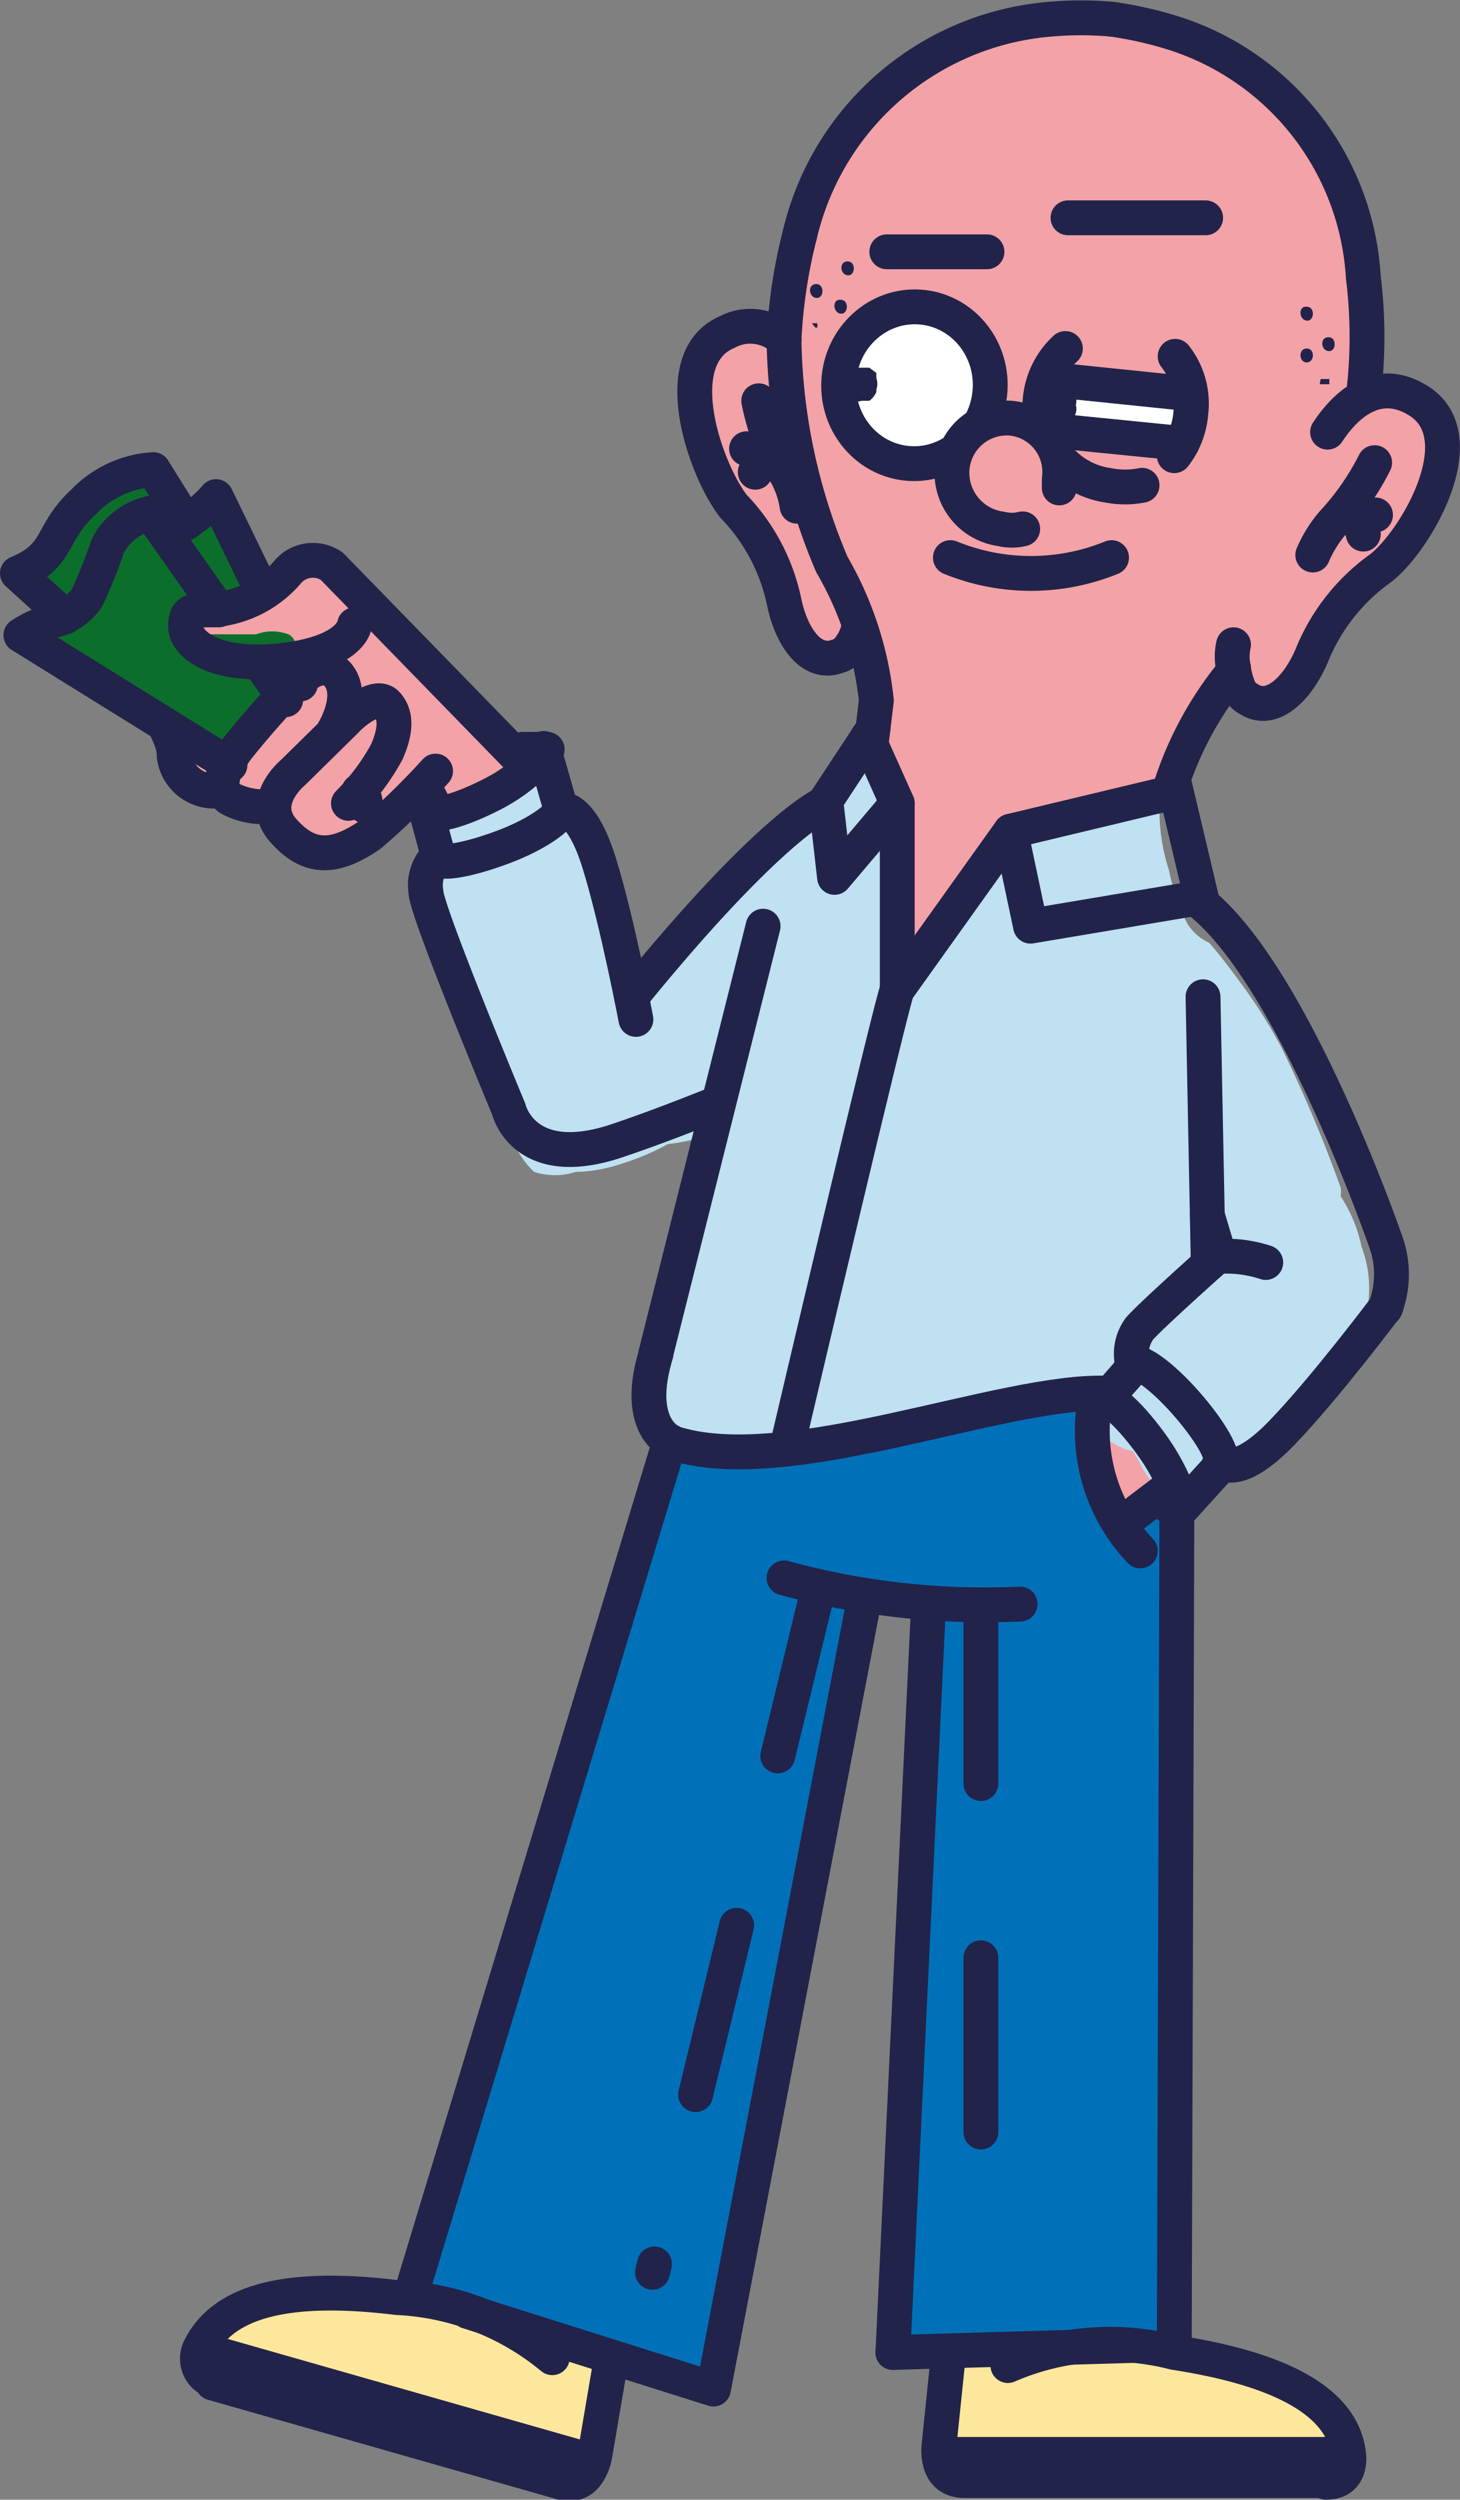<svg xmlns="http://www.w3.org/2000/svg" viewBox="0 0 16.76 28.69"><rect x="0" y="0" width="16.76" height="28.69" fill="#808080" stroke="none"/><defs><style>.cls-1,.cls-10{fill:#f3a2a7;}.cls-2{fill:#bfe1f1;}.cls-3{fill:#0071b9;}.cls-4{fill:#fce79c;}.cls-5{fill:#0b6f2b;}.cls-6,.cls-7{fill:none;}.cls-10,.cls-6,.cls-7{stroke:#22234a;stroke-linecap:round;stroke-linejoin:round;stroke-width:0.4px;}.cls-7{stroke-dasharray:2;}.cls-8{fill:#fff;}.cls-9{fill:#22234a;}</style></defs><g id="Layer_2" data-name="Layer 2"><g id="Layer_1-2" data-name="Layer 1"><path class="cls-1" d="M2,8.53a.1.1,0,0,1,0,0h.06a.37.37,0,0,1,.14.07h0a.18.18,0,0,1,.12,0,.52.52,0,0,0,.11.1h0a.15.15,0,0,1,.12.05.15.15,0,0,1,0,.06,1.88,1.88,0,0,1,.22-.26l.27-.32.32-.37a1.09,1.09,0,0,1-.08-.15s0-.08,0-.12H3.23a1.15,1.15,0,0,1-.32,0,1.52,1.52,0,0,1-.63-.14.26.26,0,0,1,0-.44C2.49,7,2.7,7,2.91,6.9l.24-.09a.27.27,0,0,1,.12-.2l.2-.12a.25.25,0,0,1,.3,0,1.14,1.14,0,0,1,.3.18,4.9,4.9,0,0,1,.57.54c.37.39.68.83,1,1.23a.56.56,0,0,1,.05.08.25.25,0,0,1,.1.46c-.2.11-.46.33-.69.26a.51.51,0,0,1-.26-.2c-.11.1-.22.2-.34.29a2,2,0,0,1-.61.42.59.59,0,0,1-.65-.23.54.54,0,0,1-.09-.26.42.42,0,0,1-.31.06A.41.41,0,0,1,2.55,9a.19.19,0,0,1-.1.05H2.37L2.31,9a.18.18,0,0,1-.07,0,1.14,1.14,0,0,1-.16-.15.17.17,0,0,1,0-.18l0,0H2a.1.1,0,0,1,0,0A.09.09,0,0,1,2,8.53Z"/><path class="cls-1" d="M12.6,16.16a0,0,0,0,1,0,0l0,0h.06l0,0h0a.19.19,0,0,1,.21.12.14.14,0,0,0,0,.06l.26.4h0a.17.17,0,0,1,.08.14l0,0h0a.08.08,0,0,1,0,.12,1.64,1.64,0,0,1-.42.41.12.12,0,0,1-.19-.09A1.67,1.67,0,0,1,12.7,17a4.62,4.62,0,0,1-.09-.65v-.05h0a.06.06,0,0,1,0,0V16.2S12.59,16.17,12.6,16.16Z"/><path class="cls-2" d="M4.93,10.09a.37.37,0,0,1,.12-.21A2.37,2.37,0,0,0,5,9.52a.16.16,0,0,1,.2-.2l.07,0,.09,0,.25-.11c.14-.07.26-.17.41-.23H6V8.86a.28.28,0,0,1,0-.12H6l0,0s0,0,0,0a0,0,0,0,1,0,0,0,0,0,0,0,0,0l.06,0h.06s0,0,.07.06l0,0a.19.19,0,0,1,.11.16c0,.13,0,.27,0,.4.42.18.57.75.66,1.15,0,.23.09.46.15.68s.07.24.11.36v0c.28-.35.56-.68.87-1s.78-1.07,1.25-1.27c0,0,.49-.65.56-.75l0,0a1.89,1.89,0,0,1,.19.3c.06.09,0,.2.09.3a1.25,1.25,0,0,1,.05.58c0,.16.08.31,0,.47v0h0a.34.34,0,0,0-.11.34.33.33,0,0,0,0,.12,1.22,1.22,0,0,0,0,.38.18.18,0,0,0,.35,0,1.29,1.29,0,0,1,.08-.28.79.79,0,0,0,.29-.31l0,0,0,0,.07-.1.08-.1,0,0,0,0,0,0,.17-.21a.76.76,0,0,0,.11-.14l.06-.08h0l0,0,.12-.14,0-.06a4.37,4.37,0,0,0,.52-.12l.37-.08.14,0h.13a1.32,1.32,0,0,0,.62-.12l.08,0a2.23,2.23,0,0,0,.11.71,2.32,2.32,0,0,0,.21.61.57.57,0,0,0,.25.22c.15.17.28.35.42.54a5.92,5.92,0,0,1,.42.68,15.75,15.75,0,0,1,.67,1.59.34.34,0,0,1,0,.1h0a1.66,1.66,0,0,1,.24.58,1.34,1.34,0,0,1,.07.69,1.86,1.86,0,0,1-.33.51c-.13.18-.26.35-.38.54a.39.39,0,0,1-.3.16l-.31.33a.19.19,0,0,1-.07.11l-.28.26a.28.28,0,0,1-.29,0l-.1.08h0a.7.7,0,0,1-.14.21.18.18,0,0,1-.12.05h0a.2.2,0,0,1-.11.11.09.09,0,0,1-.11,0,.09.09,0,0,1,0-.11l.08-.08a.14.14,0,0,1,0-.07s0,0,0,0a.05.05,0,0,1,0,0h0l0,0a.12.12,0,0,1,0-.08v0l0,0a.78.78,0,0,1-.16-.24l-.08-.13h0a.05.05,0,0,0,0,0c-.09,0-.19-.07-.28-.12a.37.37,0,0,1-.15-.2v0h0a1.77,1.77,0,0,1-.4.08c-.27,0-.53.06-.79.08h-.08a.41.41,0,0,1-.11.07,8,8,0,0,1-2.38.42c-.37,0-.9.08-1.19-.19a.82.82,0,0,1-.17-.58,1.14,1.14,0,0,1,.14-.59h0a.29.29,0,0,1,0-.13c.1-.45.24-.9.35-1.34.06-.22.12-.45.16-.67a3.11,3.11,0,0,0,.08-.44l-.09,0a2,2,0,0,1-.42.09h0a3,3,0,0,1-.61.25,1.69,1.69,0,0,1-.45.07.78.78,0,0,1-.48,0,1.07,1.07,0,0,1-.26-.4l-.12-.23,0-.06-.1-.21a.41.41,0,0,1,0-.19c-.18-.41-.35-.84-.5-1.27A1.51,1.51,0,0,1,4.93,10.09Z"/><path class="cls-3" d="M5,26.46a8.67,8.67,0,0,1,1.43.31,5.67,5.67,0,0,1,.61.28,6.44,6.44,0,0,0,.74.25h0a.19.19,0,0,0,.17.07.31.31,0,0,0,.32-.27,3.69,3.69,0,0,0,.08-.46l.15-.92c.11-.64.21-1.28.32-1.91v-.07a.24.24,0,0,0,.13-.18c.08-.52.17-1,.27-1.54s.24-1,.29-1.54a.19.19,0,0,0,0-.13.37.37,0,0,0,.1-.23c0-.12,0-.23,0-.35a.19.19,0,0,0,0-.08.26.26,0,0,0,0-.15c.06-.42.15-.84.25-1.25l.49,0a1,1,0,0,0,.34,0c0,.24,0,.48,0,.72s-.09.64-.13,1a15.4,15.4,0,0,0-.09,2,.42.42,0,0,0,0,.16,1.22,1.22,0,0,0,0,.27.36.36,0,0,0,0,.11c0,.82-.17,1.63-.13,2.45,0,0,0,0,0,.06,0,.35-.06.69-.08,1l-.05,0a1.31,1.31,0,0,1,0,.28.81.81,0,0,1,0,.31.22.22,0,0,0,0,.08.2.2,0,0,0,.09.09.28.28,0,0,0,.13,0,.2.2,0,0,0,.13,0h0l.09,0h.2a7,7,0,0,1,1.12,0c.39,0,.79,0,1.19,0a.34.34,0,0,0,.31-.21.32.32,0,0,0-.07-.36l0,0h0a.33.33,0,0,0,.07-.24c0-.82-.06-1.64-.1-2.46a.6.6,0,0,0,.06-.19,27.33,27.33,0,0,0,0-3,.36.36,0,0,0,0-.11c0-.1,0-.19,0-.29a1.14,1.14,0,0,0,.05-.49v-.49c0-.33,0-.67,0-1,0,0,0-.05,0-.08s0,0,0-.06a.29.29,0,0,0,0-.18.13.13,0,0,0,0-.06,1.13,1.13,0,0,0,0-.18.19.19,0,0,0,0-.08.26.26,0,0,0-.1-.13.18.18,0,0,0-.1,0,.19.19,0,0,0-.1,0l-.11.09-.13.09-.05.06a5.31,5.31,0,0,1-.23-.55,2.71,2.71,0,0,1-.09-.85.16.16,0,0,0-.17-.17,12.14,12.14,0,0,0-2.21.49A5.87,5.87,0,0,1,9,16.68a5.81,5.81,0,0,1-1.18-.08.19.19,0,0,0-.21.21l0,.06a10.94,10.94,0,0,0-.45,1.77.46.46,0,0,0-.07.07,1.52,1.52,0,0,0-.19.58,3.6,3.6,0,0,1-.2.66c-.16.43-.3.85-.42,1.29-.24.93-.51,1.84-.84,2.74a.26.26,0,0,0,0,.21c-.11.31-.2.62-.29.93s-.1.34-.14.51a1.17,1.17,0,0,1-.14.41A.25.25,0,0,0,5,26.46Z"/><path class="cls-4" d="M10.82,27.55a.65.65,0,0,1,.15-.47c.27-.24.58,0,.87,0s.75-.15,1.12-.18a2.76,2.76,0,0,1,1.07.17,3.3,3.3,0,0,1,1,.43c.26.21.52.53.37.87a.27.27,0,0,1-.39.06.25.25,0,0,1-.13,0c-.78,0-1.55,0-2.33,0-.38,0-.76,0-1.14,0s-.64,0-.65-.4A4.55,4.55,0,0,1,10.82,27.55Z"/><path class="cls-4" d="M2.36,26.85a2.32,2.32,0,0,1,2.11-.51,9.58,9.58,0,0,1,1.19.22,5.69,5.69,0,0,1,.69.25.69.69,0,0,1,.43.11.12.12,0,0,1,0,0,.26.26,0,0,1,.12.34l-.07.52a1.29,1.29,0,0,1-.11.47.24.24,0,0,1-.32.09h0c-.65-.25-1.35-.29-2-.48-.34-.1-.67-.24-1-.34a4.68,4.68,0,0,1-1-.31A.27.27,0,0,1,2.36,26.85Z"/><path class="cls-5" d="M.49,7.17a.54.54,0,0,0,.2-.1C.58,6.94.47,6.8.37,6.66a.17.17,0,0,1,0-.2,6.55,6.55,0,0,0,.39-.53,2.08,2.08,0,0,1,.51-.37c.15-.09.32-.24.46,0s.11.18.16.27a1.15,1.15,0,0,1,.14.27v0l0,0,.16-.14.12-.07a.2.2,0,0,1,.18,0c.07,0,.07.13.09.21l0,.08h0l0,0c0,.11.11.23.16.35a.23.23,0,0,1,0,.29.2.2,0,0,1-.13,0,1.17,1.17,0,0,1-.26.1L2.29,7h0l0,0h0v0s0,0,0,.06v0s0,.07,0,0a.54.54,0,0,0,.09.22l0,0,.05,0,0,0,.06,0h0l.07,0h.23l.15,0a.53.53,0,0,1,.37,0,.14.14,0,0,1,.08.14.2.2,0,0,1,0,.11.17.17,0,0,1,0,.13L3,8.33c-.06.06-.13.14-.21.21h0a.18.18,0,0,1-.1.11.2.2,0,0,1-.15,0l0,0-.13-.07L2,8.33l-.05,0-.18-.09L1.45,8l-.17-.13h0A4.68,4.68,0,0,0,.49,7.5.17.17,0,0,1,.49,7.17Z"/><path class="cls-1" d="M8,5a4.26,4.26,0,0,0,.55,1.11,2.59,2.59,0,0,1,.47,1,.51.51,0,0,0,.62.35h0a.43.43,0,0,0,.24-.14v0a.35.35,0,0,1,.05.08l0,0a.66.66,0,0,1,0,.15v0s0,0,0,.07a7.3,7.3,0,0,1,0,.81.34.34,0,0,0,0,.1.38.38,0,0,0,0,.1c.07.14.22.23.27.37a1,1,0,0,1,0,.3v.3A9.07,9.07,0,0,1,10.24,11a.17.17,0,0,0,.32.09,3.83,3.83,0,0,1,.5-.82,8.2,8.2,0,0,0,.58-.74,0,0,0,0,1,0,0l.8-.19.45-.1a1.11,1.11,0,0,0,.47-.14c.12-.09.15-.28.2-.4a2.31,2.31,0,0,1,.18-.35,2.47,2.47,0,0,1,.31-.46.48.48,0,0,0,.82,0,9,9,0,0,1,1-1.38.63.63,0,0,0,.28-.32s0-.09.05-.13a1.83,1.83,0,0,0,.34-.77.6.6,0,0,0-.64-.72.73.73,0,0,0-.26.09,7.19,7.19,0,0,0-.13-2.32C15.3,1.46,14.58,1.06,14,.6a.36.36,0,0,0-.28-.1c-1-.72-2.84-.2-3.59.61A4.3,4.3,0,0,0,9,3.93l0,0a.7.7,0,0,0-.55-.07A.5.5,0,0,0,8,4.4,1.11,1.11,0,0,0,8,5Z"/><path class="cls-6" d="M11.57,27.15A2.94,2.94,0,0,1,13.48,27c1.3.2,1.93.6,2,1.16,0,0,.06.33-.26.33"/><path class="cls-6" d="M10.89,27l-.11,1.06s-.06.41.29.41h4.16"/><line class="cls-6" x1="10.8" y1="28.17" x2="15.43" y2="28.17"/><line class="cls-6" x1="10.25" y1="27" x2="10.66" y2="18.4"/><line class="cls-6" x1="12.99" y1="26.92" x2="10.25" y2="27"/><line class="cls-6" x1="13.48" y1="26.98" x2="13.51" y2="17.33"/><path class="cls-6" d="M6.34,27.06a3,3,0,0,0-1.78-.69c-1.31-.16-2,.06-2.26.57a.27.27,0,0,0,.16.39"/><path class="cls-6" d="M7,27.17l-.17,1s-.06.42-.39.32l-4-1.14"/><line class="cls-6" x1="6.81" y1="28.25" x2="2.36" y2="26.98"/><polyline class="cls-6" points="5.37 26.53 8.19 27.42 9.93 18.31"/><path class="cls-6" d="M13.09,17.8a2,2,0,0,1-.52-1.73"/><line class="cls-6" x1="7.69" y1="16.54" x2="4.71" y2="26.36"/><line class="cls-6" x1="13.87" y1="14.51" x2="13.81" y2="11.44"/><path class="cls-6" d="M7.72,16.56c1.31.43,3.79-.62,5-.57"/><line class="cls-6" x1="8.76" y1="10.63" x2="7.53" y2="15.53"/><path class="cls-6" d="M9,18.11a8.76,8.76,0,0,0,2.71.3"/><path class="cls-6" d="M13.45,17.05l-.59.45"/><path class="cls-6" d="M13.72,10.31c1.1.8,2.18,3.92,2.18,3.92a1.1,1.1,0,0,1,0,.79"/><path class="cls-6" d="M14,14.42a1.43,1.43,0,0,1,.53.07"/><line class="cls-6" x1="12.67" y1="16.08" x2="13.03" y2="15.67"/><line class="cls-6" x1="14" y1="14.42" x2="13.86" y2="13.95"/><line class="cls-7" x1="11.26" y1="18.47" x2="11.26" y2="26.08"/><line class="cls-7" x1="9.4" y1="18.21" x2="7.49" y2="26.08"/><path class="cls-6" d="M13.3,17.19c.12.11.21.17.25.14s-.07-.38-.31-.72-.5-.59-.57-.53"/><path class="cls-6" d="M14,16.79c.07-.06-.1-.36-.38-.68s-.56-.52-.63-.46"/><path class="cls-6" d="M13.55,17.33l.49-.54s.18.17.68-.35S15.91,15,15.91,15"/><path class="cls-6" d="M13,15.65a.49.49,0,0,1,.08-.4c.14-.16.87-.81.87-.81"/><line class="cls-6" x1="4.89" y1="9.3" x2="5.03" y2="9.82"/><path class="cls-6" d="M6,8.6c.15,0,.26,0,.28,0s-.22.3-.6.5-.71.29-.75.21a.09.09,0,0,1,0-.08"/><path class="cls-6" d="M6.44,9.29c0,.08-.26.28-.66.43s-.73.21-.77.13"/><path class="cls-6" d="M6.24,8.59l.2.7s.23-.06.44.62.42,1.79.42,1.79"/><path class="cls-6" d="M5,9.85a.47.47,0,0,0-.11.39c0,.21.95,2.49.95,2.49s.17.74,1.28.35c.44-.15.79-.29,1.07-.4"/><path class="cls-6" d="M7.69,16.54s-.41-.18-.16-1"/><path class="cls-6" d="M4,9.22a2.6,2.6,0,0,0,.44-.59c.11-.25.11-.43,0-.55s-.37.08-.47.19l-.61.6s-.4.33-.11.66.58.34,1,.05A8.39,8.39,0,0,0,5,8.85"/><path class="cls-6" d="M4.12,9.08a.17.17,0,0,1,.07.17"/><path class="cls-6" d="M3.83,8.39s.24-.39.06-.63c0,0-.13-.21-.4,0s-.75.81-.75.81-.34.41-.11.59a.81.81,0,0,0,.51.09"/><path class="cls-6" d="M6.07,8.82,3.81,6.5a.38.38,0,0,0-.52.08A1.26,1.26,0,0,1,2.45,7c-.24,0-.32,0-.32.19s.31.48,1.11.39.83-.41.83-.41"/><path class="cls-6" d="M2.55,9.07A.46.46,0,0,1,2,8.68c0-.15-.07-.26-.1-.34"/><line class="cls-6" x1="4.16" y1="8.09" x2="3.98" y2="8.08"/><line class="cls-6" x1="4.86" y1="9.01" x2="5.01" y2="9.3"/><line class="cls-6" x1="2.98" y1="7.61" x2="3.28" y2="8.03"/><path class="cls-6" d="M2.64,8.78.24,7.29a1.33,1.33,0,0,1,.42-.18A.64.64,0,0,0,1,6.86a6.25,6.25,0,0,0,.24-.6.73.73,0,0,1,.49-.37L2.51,7"/><path class="cls-6" d="M3,6.77,2.48,5.7a1.69,1.69,0,0,1-.56.42"/><line class="cls-6" x1="3.45" y1="7.85" x2="3.34" y2="7.59"/><path class="cls-6" d="M2.14,6l-.38-.61a1.21,1.21,0,0,0-.8.37c-.4.37-.26.61-.76.82l.55.5"/><path class="cls-6" d="M9.47,9.22s-.6.23-2.22,2.22"/><polyline class="cls-6" points="9.96 8.46 10.3 9.22 10.3 11.36"/><polyline class="cls-6" points="10.3 9.22 9.58 10.07 9.48 9.19 10.02 8.37"/><path class="cls-6" d="M13.48,9.09l-1.88.45-1.3,1.82c-.05.07-1.25,5.18-1.25,5.18"/><polyline class="cls-6" points="11.6 9.54 11.83 10.63 13.79 10.3 13.47 8.95"/><path class="cls-8" d="M12.26,4.43l.23,0h0l.33,0c.21,0,.41.06.61.06s.22.13.22.25a.42.42,0,0,1-.06.19.22.22,0,0,1-.2.11.25.25,0,0,1-.17,0l-.11,0H13l-.25,0a1.55,1.55,0,0,1-.31,0,.53.53,0,0,1-.3-.05A.25.25,0,0,1,12,4.62.24.24,0,0,1,12.26,4.43Z"/><path class="cls-8" d="M9.7,4.06a1.14,1.14,0,0,1,.18-.25.65.65,0,0,1,.45-.2h0l.12,0a.72.72,0,0,1,.67.26.91.91,0,0,1,.19.68,1,1,0,0,1-.12.39.44.44,0,0,1-.14.13.69.69,0,0,1-.67.28A.61.61,0,0,1,10,5.15a1.57,1.57,0,0,1-.24-.32A.9.9,0,0,1,9.7,4.06Z"/><path class="cls-6" d="M9.18,2.7A6,6,0,0,0,9,3.9"/><path class="cls-6" d="M12.76.22a4,4,0,0,0-.7,0A3.22,3.22,0,0,0,9.18,2.7"/><path class="cls-6" d="M15.65,4.55a5.56,5.56,0,0,0,0-1.37A3.13,3.13,0,0,0,13.44.37a4.38,4.38,0,0,0-.68-.15"/><path class="cls-6" d="M13.42,9.09a4,4,0,0,1,.73-1.37"/><path class="cls-6" d="M14.16,7.67a.87.87,0,0,0,.07.25.24.24,0,0,0,.1.1c.27.18.57-.12.73-.5a2.28,2.28,0,0,1,.79-1c.39-.3,1.09-1.48.45-1.91-.46-.3-.83,0-1.06.35"/><path class="cls-6" d="M14.16,7.4a.61.61,0,0,0,0,.27"/><path class="cls-6" d="M15.78,5.31A3,3,0,0,1,15.3,6a1.43,1.43,0,0,0-.23.37"/><path class="cls-6" d="M15.48,5.82a.34.34,0,0,0,.31.09"/><path class="cls-6" d="M15.65,5.91a.37.37,0,0,0,0,.22"/><path class="cls-6" d="M9,3.9a.56.56,0,0,0-.65-.09c-.71.3-.25,1.59.07,2A2.24,2.24,0,0,1,9,6.9c.08.4.31.75.62.63a.21.21,0,0,0,.11-.07.57.57,0,0,0,.13-.27"/><path class="cls-6" d="M10,8.54l.06-.5a3.92,3.92,0,0,0-.51-1.56A6.83,6.83,0,0,1,9,3.9"/><path class="cls-6" d="M8.71,4.6A2.77,2.77,0,0,0,9,5.4a1.07,1.07,0,0,1,.15.41"/><path class="cls-6" d="M8.9,5.15a.34.34,0,0,1-.33,0"/><path class="cls-6" d="M8.72,5.21a.37.37,0,0,1-.05.21"/><path class="cls-6" d="M10.91,6.4a2.45,2.45,0,0,0,1.85,0"/><path class="cls-6" d="M12.23,4a.91.91,0,0,0,.49,1.57,1,1,0,0,0,.39,0"/><path class="cls-6" d="M13.48,5.23a.92.92,0,0,0,.19-.49.88.88,0,0,0-.18-.65"/><ellipse class="cls-6" cx="10.5" cy="4.42" rx="0.9" ry="0.87" transform="translate(5.4 14.61) rotate(-86.25)"/><line class="cls-6" x1="12.01" y1="4.35" x2="13.66" y2="4.52"/><line class="cls-6" x1="13.57" y1="5.09" x2="11.97" y2="4.93"/><path class="cls-9" d="M9.64,4.33a.26.26,0,0,1,.07-.11h0l.08,0h.1l.09,0,.08.06,0,.06a.19.19,0,0,1,0,.13V4.5a.25.25,0,0,1-.08.1v0l-.09,0a.16.16,0,0,1-.1,0,.16.16,0,0,1-.09,0,.13.13,0,0,1-.07-.06l0,0a.34.34,0,0,1,0-.14Z"/><path class="cls-9" d="M12,4.52A.16.16,0,0,1,12,4.44a.26.26,0,0,1,.09-.05h.09l.07,0a.23.23,0,0,1,.1.07l0,.06a.31.31,0,0,1,0,.13v0a.16.16,0,0,1,0,.09.16.16,0,0,1-.06.08.12.12,0,0,1-.08,0,.16.16,0,0,1-.1,0l-.06,0A.28.28,0,0,1,12,4.81l0,0a.3.3,0,0,1,0-.13v0A.14.14,0,0,1,12,4.52Z"/><path class="cls-10" d="M12.16,5.6s0-.07,0-.1a.62.62,0,0,0-.55-.7.63.63,0,0,0-.68.57.65.65,0,0,0,.56.7.52.52,0,0,0,.25,0"/><line class="cls-6" x1="12.26" y1="2.5" x2="13.84" y2="2.5"/><path class="cls-6" d="M10.18,2.89s1.15,0,1.15,0"/><path class="cls-9" d="M15.16,4.35a.05.05,0,0,1,0,0h.1l0,0a3296674187958.69,3296674187958.69,0,0,1,0,.06v0l0,0v0h-.11v0s0,0,0,0Z"/><path class="cls-9" d="M15.25,3.87c.1,0,.09.17,0,.16S15.15,3.87,15.25,3.87Z"/><path class="cls-9" d="M15,3.52c.1,0,.09.17,0,.16S14.9,3.51,15,3.52Z"/><path class="cls-9" d="M15,4c.1,0,.09.16,0,.16S14.9,4,15,4Z"/><path class="cls-9" d="M9.32,3.71s0,0,0,0h0l0,0h.06l0,0a0,0,0,0,0,0,0h0a.09.09,0,0,1,0,.05h0a0,0,0,0,1,0,0v0l0,0H9.36l0,0v0h0Z"/><path class="cls-9" d="M9.37,3.26c.1,0,.09.17,0,.16S9.27,3.26,9.37,3.26Z"/><path class="cls-9" d="M9.73,3c.1,0,.09.17,0,.16S9.63,3,9.73,3Z"/><path class="cls-9" d="M9.65,3.44c.1,0,.09.17,0,.16S9.55,3.43,9.65,3.44Z"/></g></g></svg>